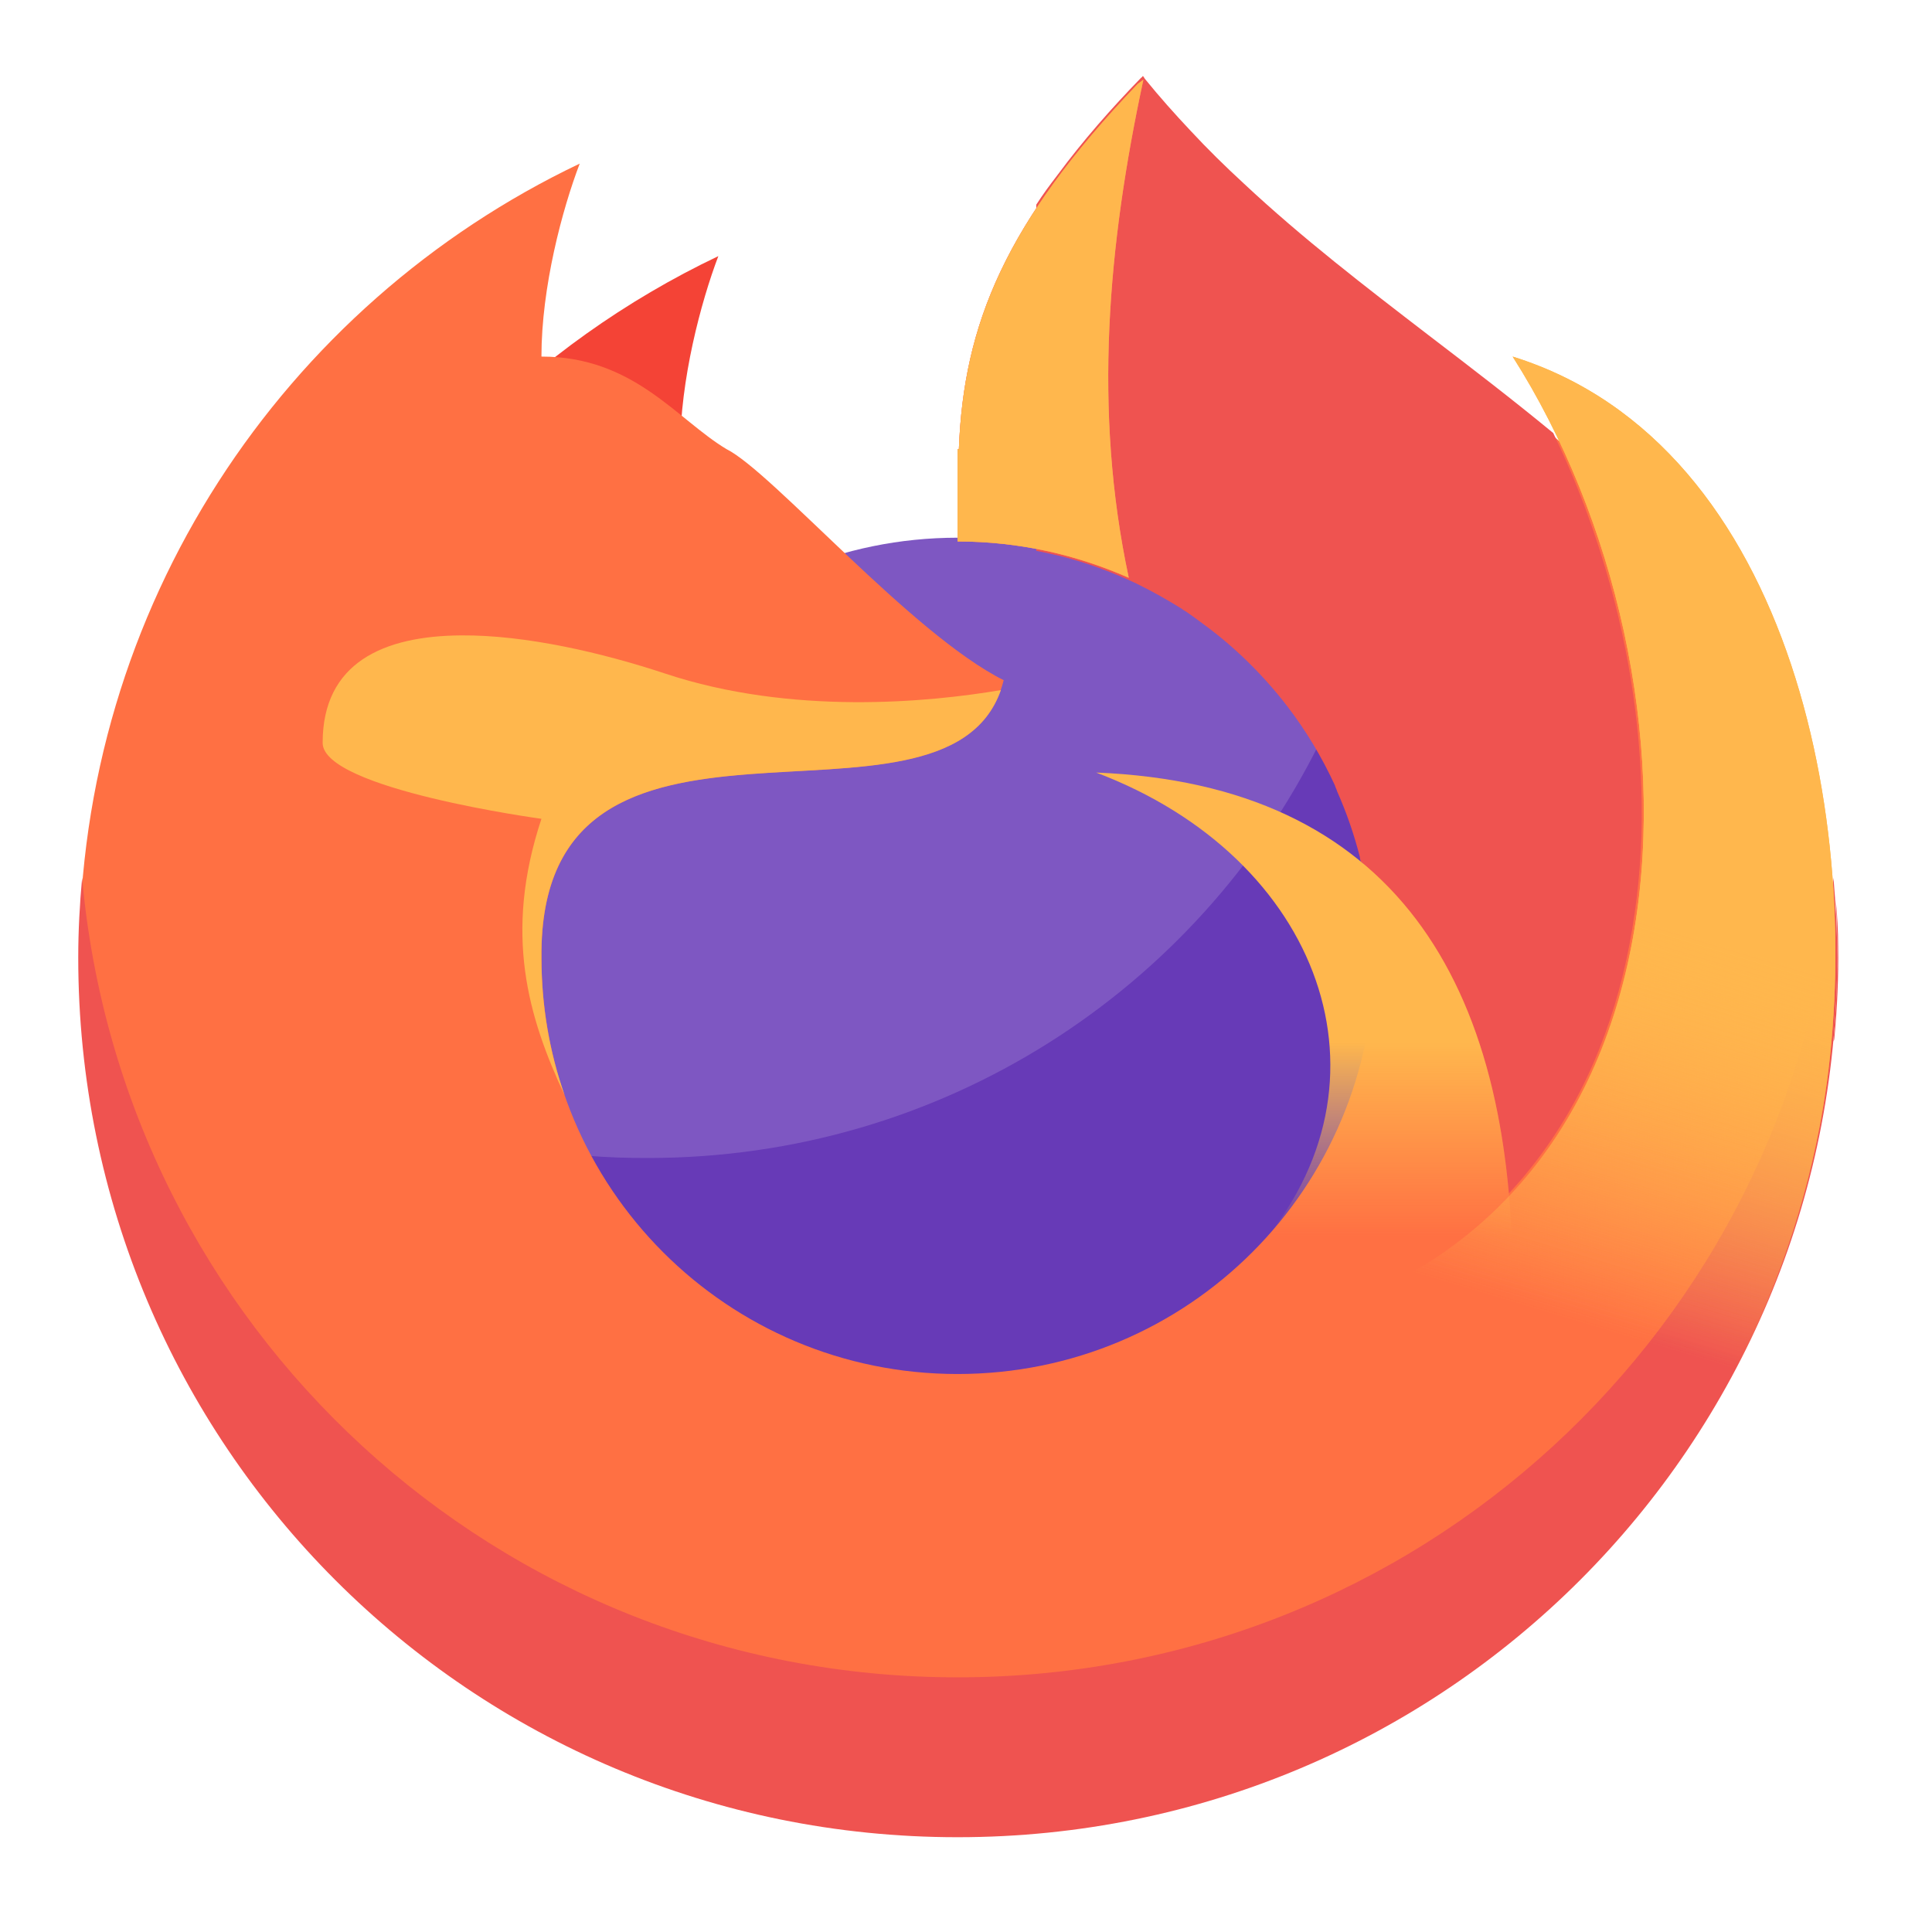 
<svg xmlns="http://www.w3.org/2000/svg" xmlns:xlink="http://www.w3.org/1999/xlink" width="16px" height="16px" viewBox="0 0 16 16" version="1.1">
<defs>
<linearGradient id="linear0" gradientUnits="userSpaceOnUse" x1="1400" y1="1095.118" x2="1400" y2="1295.9" gradientTransform="matrix(0.008,0,0,0.008,0,-0.131)">
<stop offset="0" style="stop-color:rgb(100%,71.765%,30.196%);stop-opacity:1;"/>
<stop offset="1" style="stop-color:rgb(100%,71.765%,30.196%);stop-opacity:0;"/>
</linearGradient>
<linearGradient id="linear1" gradientUnits="userSpaceOnUse" x1="1720" y1="975.118" x2="1600" y2="1375.118" gradientTransform="matrix(0.008,0,0,0.008,0,-0.131)">
<stop offset="0" style="stop-color:rgb(100%,71.765%,30.196%);stop-opacity:1;"/>
<stop offset="1" style="stop-color:rgb(100%,71.765%,30.196%);stop-opacity:0;"/>
</linearGradient>
<linearGradient id="linear2" gradientUnits="userSpaceOnUse" x1="1720" y1="975.118" x2="1600" y2="1375.118" gradientTransform="matrix(0.008,0,0,0.008,0,-0.131)">
<stop offset="0" style="stop-color:rgb(100%,71.765%,30.196%);stop-opacity:1;"/>
<stop offset="1" style="stop-color:rgb(100%,71.765%,30.196%);stop-opacity:0;"/>
</linearGradient>
</defs>
<g id="surface1">
<path style=" stroke:none;fill-rule:nonzero;fill:rgb(49.412%,34.118%,76.078%);fill-opacity:1;" d="M 7.93 4.453 C 9.852 4.453 11.41 6.008 11.41 7.93 C 11.41 9.852 9.852 11.41 7.93 11.41 C 6.008 11.41 4.453 9.852 4.453 7.93 C 4.453 6.008 6.008 4.453 7.93 4.453 Z M 7.93 4.453 "/>
<path style=" stroke:none;fill-rule:nonzero;fill:rgb(40.392%,22.745%,71.765%);fill-opacity:1;" d="M 10.926 6.156 C 9.914 8.195 7.809 9.59 5.367 9.59 C 5.195 9.59 5.027 9.586 4.859 9.57 C 5.445 10.668 6.598 11.41 7.93 11.41 C 9.859 11.41 11.41 9.859 11.41 7.93 C 11.41 7.281 11.234 6.676 10.926 6.156 Z M 10.926 6.156 "/>
<path style=" stroke:none;fill-rule:nonzero;fill:rgb(95.686%,26.275%,21.176%);fill-opacity:1;" d="M 5.949 2.121 C 4.414 2.852 3.176 4.102 2.465 5.648 C 3.816 4.996 5.09 4.754 6.016 4.293 C 5.855 4.23 5.633 4.102 5.633 3.719 C 5.633 3.145 5.805 2.5 5.949 2.121 Z M 5.949 2.121 "/>
<path style=" stroke:none;fill-rule:nonzero;fill:rgb(100%,43.922%,26.275%);fill-opacity:1;" d="M 9.461 0.656 C 8.324 1.828 7.98 2.688 7.941 3.719 C 7.938 3.719 7.934 3.719 7.93 3.719 L 7.93 4.484 C 9.84 4.484 11.379 6.023 11.379 7.93 C 11.379 9.84 9.84 11.379 7.93 11.379 C 6.023 11.379 4.484 9.84 4.484 7.93 C 4.461 5.402 7.93 7.164 8.312 5.633 C 7.547 5.25 6.398 3.91 6.016 3.719 C 5.605 3.473 5.25 2.953 4.484 2.953 C 4.484 2.379 4.656 1.734 4.801 1.355 C 2.348 2.523 0.656 5.023 0.656 7.93 C 0.656 11.961 3.898 15.207 7.93 15.207 C 11.961 15.207 15.207 11.961 15.207 7.93 C 15.207 4.102 11.508 3.203 9.461 0.656 Z M 9.461 0.656 "/>
<path style=" stroke:none;fill-rule:nonzero;fill:rgb(93.725%,32.549%,31.373%);fill-opacity:1;" d="M 9.465 0.629 C 9.461 0.633 9.457 0.641 9.449 0.645 C 9.203 0.898 8.969 1.164 8.758 1.449 C 8.695 1.531 8.637 1.609 8.582 1.695 L 8.582 4.562 C 8.648 4.574 8.715 4.59 8.781 4.605 C 9 4.66 9.211 4.738 9.41 4.832 C 9.539 4.895 9.664 4.965 9.789 5.043 C 9.797 5.051 9.812 5.059 9.824 5.066 C 9.871 5.098 9.918 5.133 9.965 5.168 C 10.227 5.359 10.461 5.59 10.66 5.848 C 10.816 6.051 10.949 6.273 11.055 6.504 C 11.059 6.52 11.07 6.539 11.074 6.555 C 11.152 6.73 11.215 6.914 11.262 7.098 C 11.262 7.109 11.266 7.125 11.27 7.137 C 12.004 7.738 12.387 8.688 12.496 9.883 C 12.758 9.602 12.977 9.273 13.141 8.926 C 13.438 8.297 13.57 7.605 13.594 6.918 C 13.613 6.223 13.523 5.531 13.34 4.863 C 13.219 4.426 13.062 3.996 12.863 3.586 C 12.527 3.309 12.18 3.043 11.832 2.777 C 11.309 2.375 10.785 1.973 10.301 1.52 C 10.148 1.379 10 1.234 9.859 1.082 C 9.73 0.945 9.605 0.805 9.484 0.656 C 9.477 0.648 9.473 0.637 9.465 0.629 Z M 15.203 7.449 C 15.223 7.816 15.219 8.188 15.188 8.559 C 15.188 8.578 15.184 8.602 15.184 8.625 C 15.188 8.617 15.191 8.609 15.191 8.602 C 15.215 8.348 15.227 8.09 15.223 7.836 C 15.223 7.707 15.215 7.578 15.203 7.449 Z M 15.203 7.449 "/>
<path style=" stroke:none;fill-rule:nonzero;fill:url(#linear0);" d="M 9.078 6.398 C 10.941 7.102 11.621 8.965 10.41 10.344 C 10.242 10.535 10.977 10.918 10.938 11.164 C 11.457 11.367 11.914 11.688 12.285 12.094 C 12.441 11.629 12.527 11.133 12.527 10.613 C 12.527 8.129 11.539 6.496 9.078 6.398 Z M 9.078 6.398 "/>
<path style=" stroke:none;fill-rule:nonzero;fill:rgb(100%,71.765%,30.196%);fill-opacity:1;" d="M 3.82 5.262 C 3.176 5.266 2.672 5.488 2.672 6.152 C 2.672 6.535 4.484 6.781 4.484 6.781 C 4.168 7.734 4.375 8.426 4.676 9.07 C 4.551 8.715 4.484 8.332 4.484 7.93 C 4.461 5.449 7.801 7.102 8.289 5.715 C 7.695 5.816 6.555 5.926 5.508 5.578 C 4.988 5.406 4.355 5.258 3.82 5.262 Z M 3.82 5.262 "/>
<path style=" stroke:none;fill-rule:nonzero;fill:rgb(93.725%,32.549%,31.373%);fill-opacity:1;" d="M 0.68 7.27 C 0.66 7.488 0.648 7.707 0.648 7.93 C 0.648 11.965 3.898 15.215 7.93 15.215 C 11.965 15.215 15.215 11.965 15.215 7.93 C 15.215 7.707 15.203 7.488 15.184 7.27 C 14.852 10.992 11.742 13.891 7.93 13.891 C 4.121 13.891 1.012 10.992 0.68 7.27 Z M 0.68 7.27 "/>
<path style=" stroke:none;fill-rule:nonzero;fill:url(#linear1);" d="M 12.527 2.953 C 14.223 5.617 14.223 10.246 10.422 11.004 C 11.598 11.273 12.551 12.117 12.984 13.223 C 14.023 12.23 14.828 10.781 15.098 9.172 C 15.469 6.945 14.875 3.684 12.527 2.953 Z M 12.527 2.953 "/>
<path style=" stroke:none;fill-rule:nonzero;fill:rgb(100%,54.118%,39.608%);fill-opacity:1;" d="M 9.469 0.66 L 9.422 0.695 C 8.316 1.852 7.98 2.699 7.941 3.719 C 7.938 3.719 7.934 3.719 7.93 3.719 L 7.93 4.484 C 8.438 4.484 8.914 4.594 9.348 4.785 C 9.051 3.395 9.176 2.023 9.469 0.66 Z M 9.469 0.66 "/>
<path style=" stroke:none;fill-rule:nonzero;fill:rgb(100%,71.765%,30.196%);fill-opacity:1;" d="M 9.469 0.66 L 9.422 0.695 C 8.316 1.852 7.98 2.699 7.941 3.719 C 7.938 3.719 7.934 3.719 7.93 3.719 L 7.93 4.484 C 8.438 4.484 8.914 4.594 9.348 4.785 C 9.051 3.395 9.176 2.023 9.469 0.66 Z M 9.469 0.66 "/>
<path style=" stroke:none;fill-rule:nonzero;fill:url(#linear2);" d="M 12.527 2.953 C 14.223 5.617 14.223 10.246 10.422 11.004 C 11.598 11.273 12.551 12.117 12.984 13.223 C 14.023 12.23 14.828 10.781 15.098 9.172 C 15.469 6.945 14.875 3.684 12.527 2.953 Z M 12.527 2.953 "/>
</g>
</svg>
